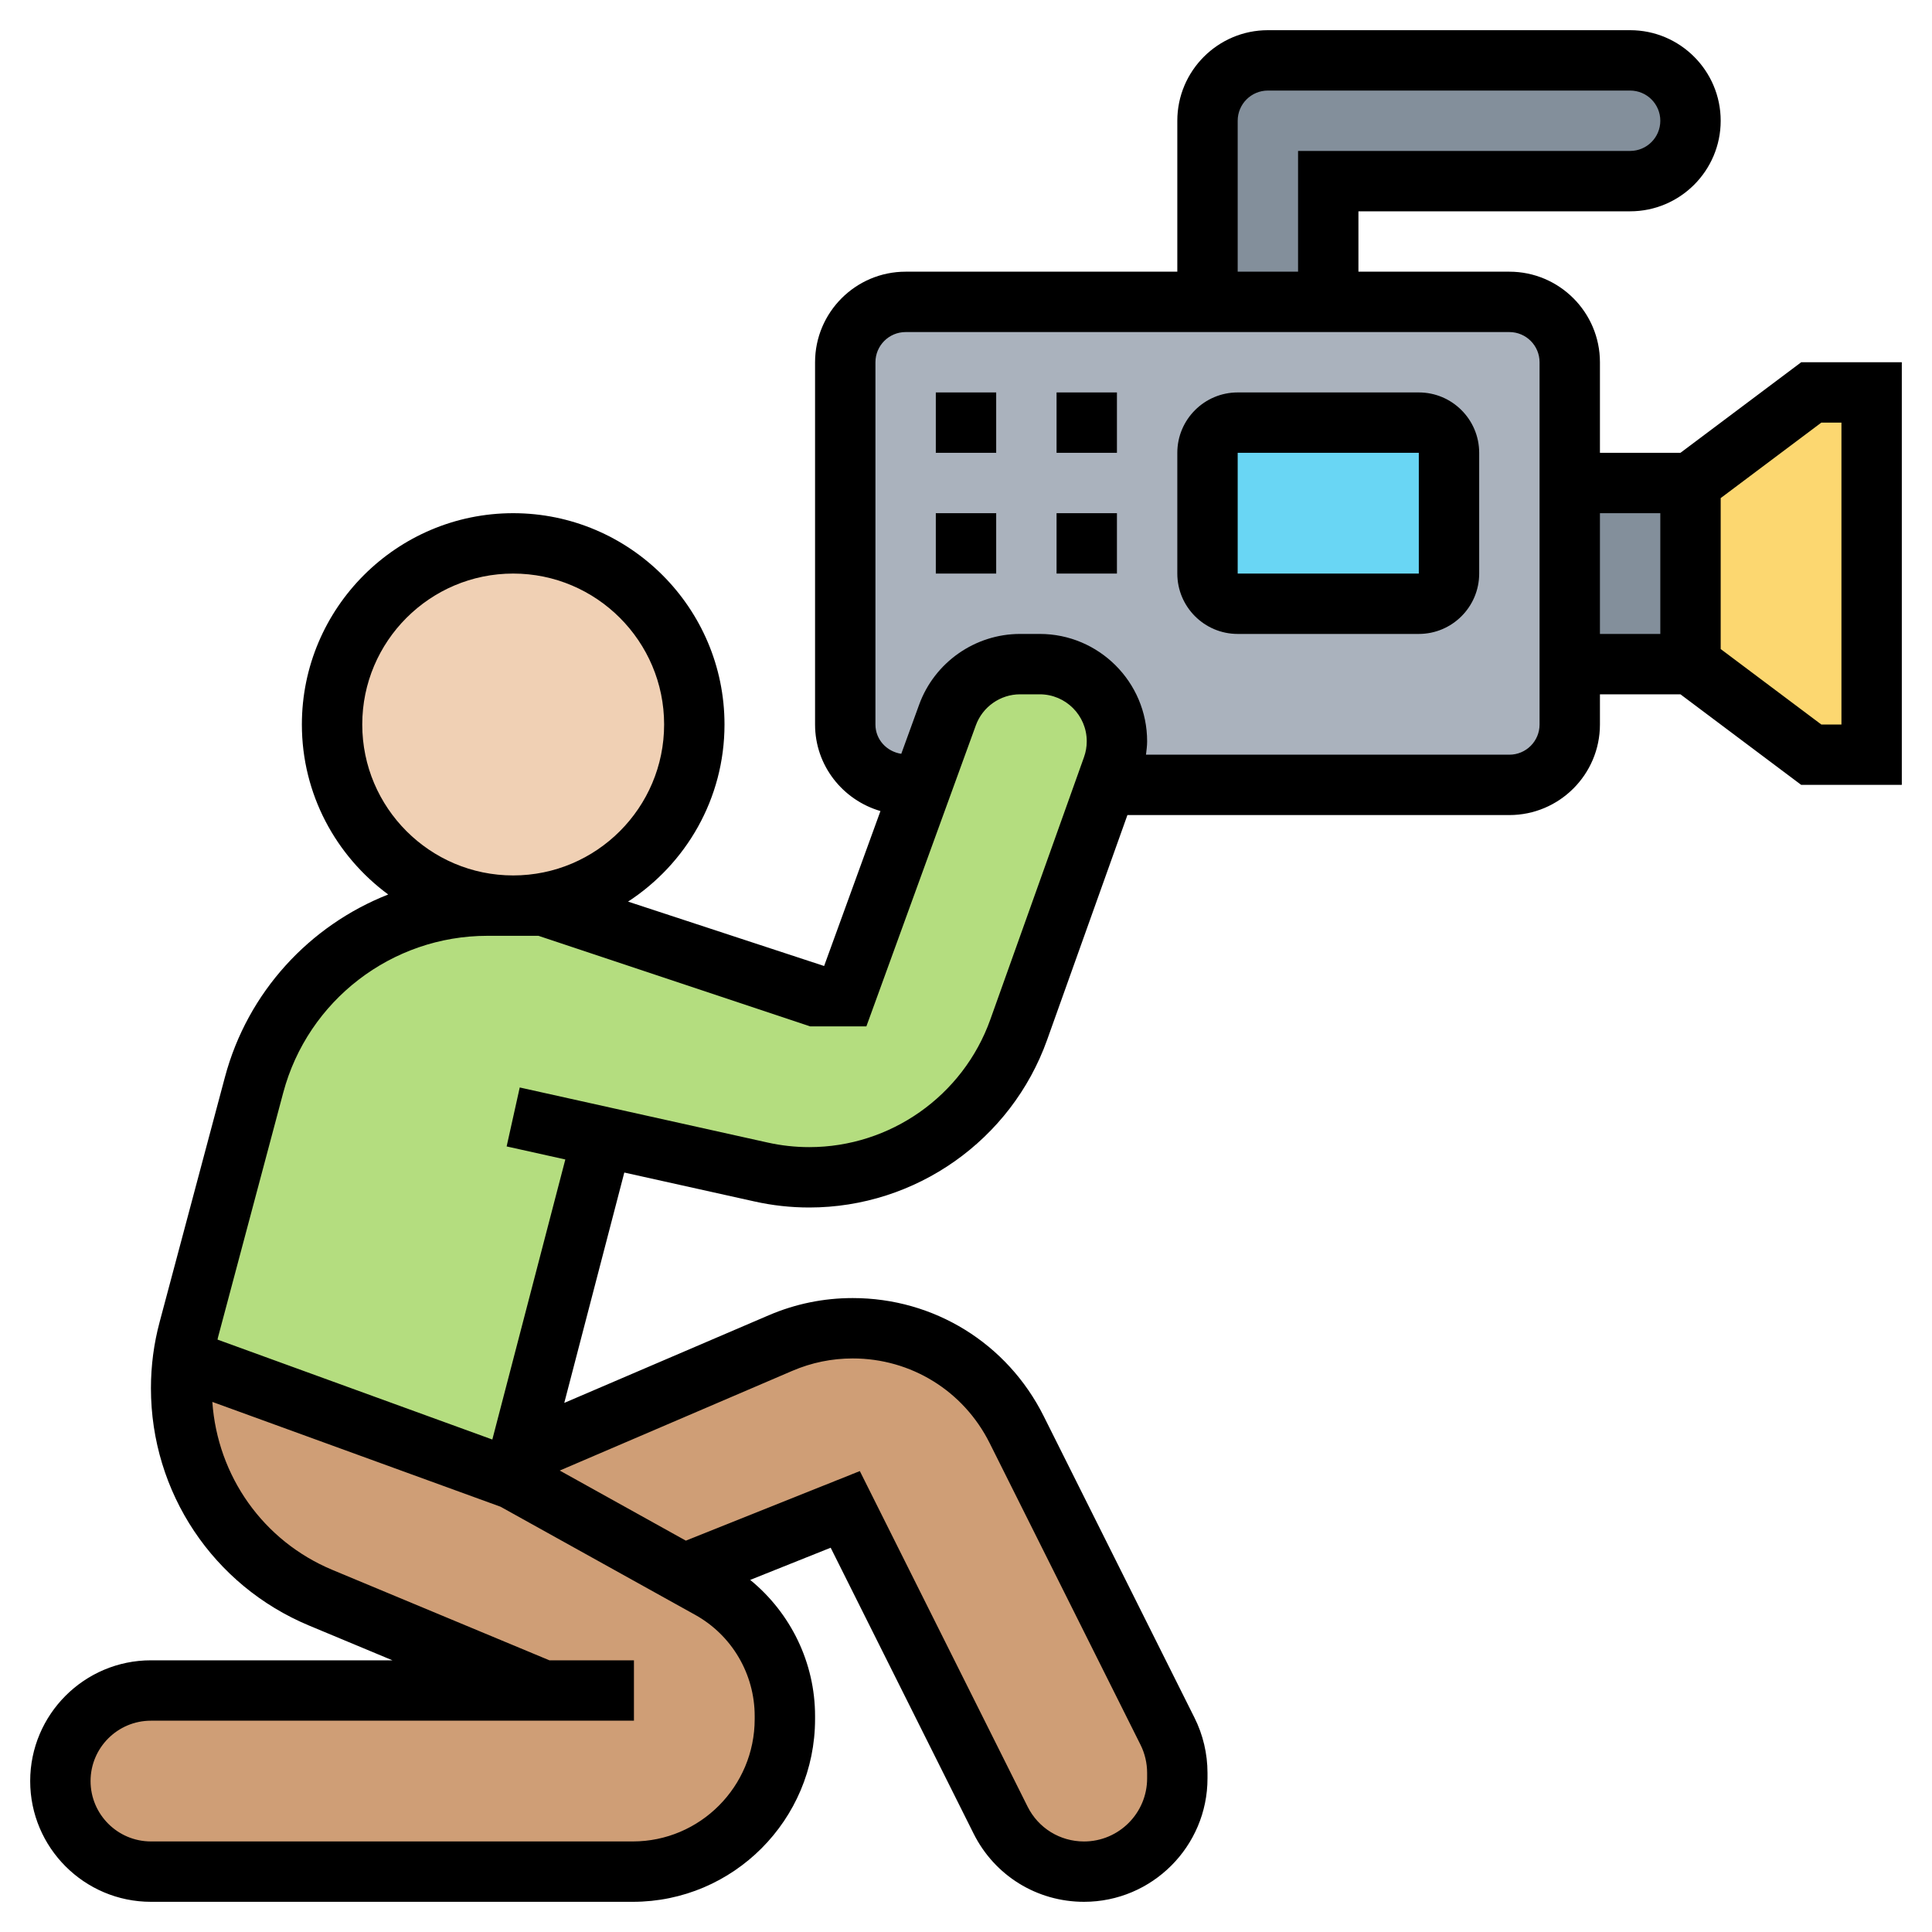 <svg id="Layer_35" enable-background="new 0 0 64 64" height="512" viewBox="0 0 64 64" width="512" xmlns="http://www.w3.org/2000/svg"><path d="m54 2c1.1 0 2 .9 2 2 0 .55-.22 1.05-.59 1.41-.36.37-.86.59-1.41.59h-10v4h-4v-6c0-1.1.9-2 2-2z" fill="#838f9b"/><path d="m62 13v12h-2l-4-3v-6l4-3z" fill="#fcd770"/><path d="m52 16h4v6h-4z" fill="#838f9b"/><path d="m36.85 25.42c.1-.28.15-.57.15-.86 0-1.42-1.14-2.56-2.56-2.56h-.65c-1.07 0-2.03.67-2.4 1.68l-.84 2.32h-.55c-1.1 0-2-.9-2-2v-12c0-1.1.9-2 2-2h10 4 6c1.1 0 2 .9 2 2v4 6 2c0 1.1-.9 2-2 2h-13.06l-.26-.09z" fill="#aab2bd"/><path d="m48 15v4c0 .55-.45 1-1 1h-6c-.55 0-1-.45-1-1v-4c0-.55.45-1 1-1h6c.55 0 1 .45 1 1z" fill="#69d6f4"/><path d="m39 58.73v.18c0 1.71-1.38 3.09-3.09 3.09-1.17 0-2.24-.66-2.76-1.71l-5.15-10.29-5.35 2.14-5.65-3.14.21-.8 8.64-3.71c.76-.32 1.57-.49 2.4-.49 1.15 0 2.25.32 3.19.91.94.58 1.72 1.42 2.24 2.45l4.99 9.99c.22.43.33.9.33 1.38z" fill="#cf9e76"/><path d="m18 56-7.37-3.07c-2.8-1.17-4.63-3.91-4.63-6.94 0-.33.02-.65.06-.97l10.94 3.98 5.65 3.14.86.48c1.54.85 2.49 2.47 2.49 4.23v.1c0 2.79-2.25 5.05-5.04 5.05h-15.96c-1.66 0-3-1.34-3-3 0-.83.34-1.58.88-2.12s1.29-.88 2.12-.88z" fill="#cf9e76"/><path d="m30.55 26 .84-2.32c.37-1.01 1.33-1.68 2.4-1.68h.65c1.42 0 2.56 1.14 2.56 2.56 0 .29-.05.58-.15.86l-.17.49-2.93 8.2c-1.05 2.93-3.83 4.89-6.94 4.89-.54 0-1.07-.06-1.6-.18l-5.25-1.16-2.75 10.54-.21.8-10.94-3.98c.05-.33.11-.65.19-.97l2.17-8.11c.93-3.5 4.1-5.94 7.73-5.94h.85 1l9 3h1z" fill="#b4dd7f"/><circle cx="17" cy="24" fill="#f0d0b4" r="6"/><path d="m59.667 12-4 3h-2.667v-3c0-1.654-1.346-3-3-3h-5v-2h9c1.654 0 3-1.346 3-3s-1.346-3-3-3h-12c-1.654 0-3 1.346-3 3v5h-9c-1.654 0-3 1.346-3 3v12c0 1.363.919 2.503 2.166 2.867l-1.866 5.133-6.495-2.133c1.92-1.249 3.195-3.41 3.195-5.867 0-3.859-3.141-7-7-7s-7 3.141-7 7c0 2.309 1.129 4.355 2.86 5.631-2.602 1.025-4.657 3.229-5.409 6.05l-2.162 8.108c-.192.715-.289 1.453-.289 2.196 0 3.451 2.059 6.539 5.244 7.866l2.756 1.149h-8c-2.206 0-4 1.794-4 4s1.794 4 4 4h15.964c3.328 0 6.036-2.715 6.036-6.053v-.102c0-1.768-.808-3.413-2.149-4.509l2.666-1.066 4.734 9.469c.697 1.395 2.1 2.261 3.659 2.261 2.255 0 4.09-1.835 4.09-4.09v-.181c0-.633-.149-1.266-.432-1.829l-4.995-9.99c-1.207-2.412-3.631-3.91-6.327-3.91-.963 0-1.9.192-2.785.572l-6.769 2.901 1.989-7.631 4.312.958c.593.133 1.204.2 1.815.2 3.527 0 6.693-2.231 7.879-5.553l2.66-7.447h12.653c1.654 0 3-1.346 3-3v-1h2.667l4 3h3.333v-14zm-18.667-8c0-.552.448-1 1-1h12c.552 0 1 .448 1 1s-.448 1-1 1h-11v4h-2zm-29 20c0-2.757 2.243-5 5-5s5 2.243 5 5-2.243 5-5 5-5-2.243-5-5zm13 32.947c0 2.235-1.811 4.053-4.036 4.053h-15.964c-1.103 0-2-.897-2-2s.897-2 2-2h16v-2h-2.8l-7.186-2.994c-2.297-.957-3.81-3.112-3.98-5.566l9.547 3.472 6.446 3.581c1.217.675 1.973 1.96 1.973 3.353zm1.249-11.537c.635-.272 1.307-.41 1.997-.41 1.934 0 3.673 1.075 4.538 2.805l4.996 9.991c.144.287.22.61.22.934v.181c0 1.152-.938 2.09-2.09 2.09-.797 0-1.514-.442-1.87-1.155l-5.557-11.115-5.763 2.305-4.178-2.322zm9.66-20.329-3.104 8.694c-.903 2.527-3.313 4.225-5.996 4.225-.465 0-.929-.051-1.381-.152l-8.211-1.824-.434 1.953 1.944.432-2.418 9.277-9.103-3.31c.006-.023.008-.046.014-.069l2.162-8.109c.816-3.061 3.598-5.198 6.764-5.198h1.691l9 3h1.863l3.627-9.975c.224-.613.812-1.025 1.464-1.025h.652c.859 0 1.557.698 1.557 1.557 0 .178-.03.354-.091.524zm15.091-1.081c0 .552-.448 1-1 1h-12.038c.018-.147.038-.294.038-.443 0-1.961-1.596-3.557-3.557-3.557h-.652c-1.489 0-2.833.94-3.343 2.342l-.592 1.629c-.481-.073-.856-.47-.856-.971v-12c0-.552.448-1 1-1h20c.552 0 1 .448 1 1zm2-7h2v4h-2zm8 7h-.667l-3.333-2.5v-5l3.333-2.5h.667z"/><path d="m47 13h-6c-1.103 0-2 .897-2 2v4c0 1.103.897 2 2 2h6c1.103 0 2-.897 2-2v-4c0-1.103-.897-2-2-2zm0 6h-6v-4h6z"/><path d="m31 13h2v2h-2z"/><path d="m35 13h2v2h-2z"/><path d="m31 17h2v2h-2z"/><path d="m35 17h2v2h-2z"/></svg>